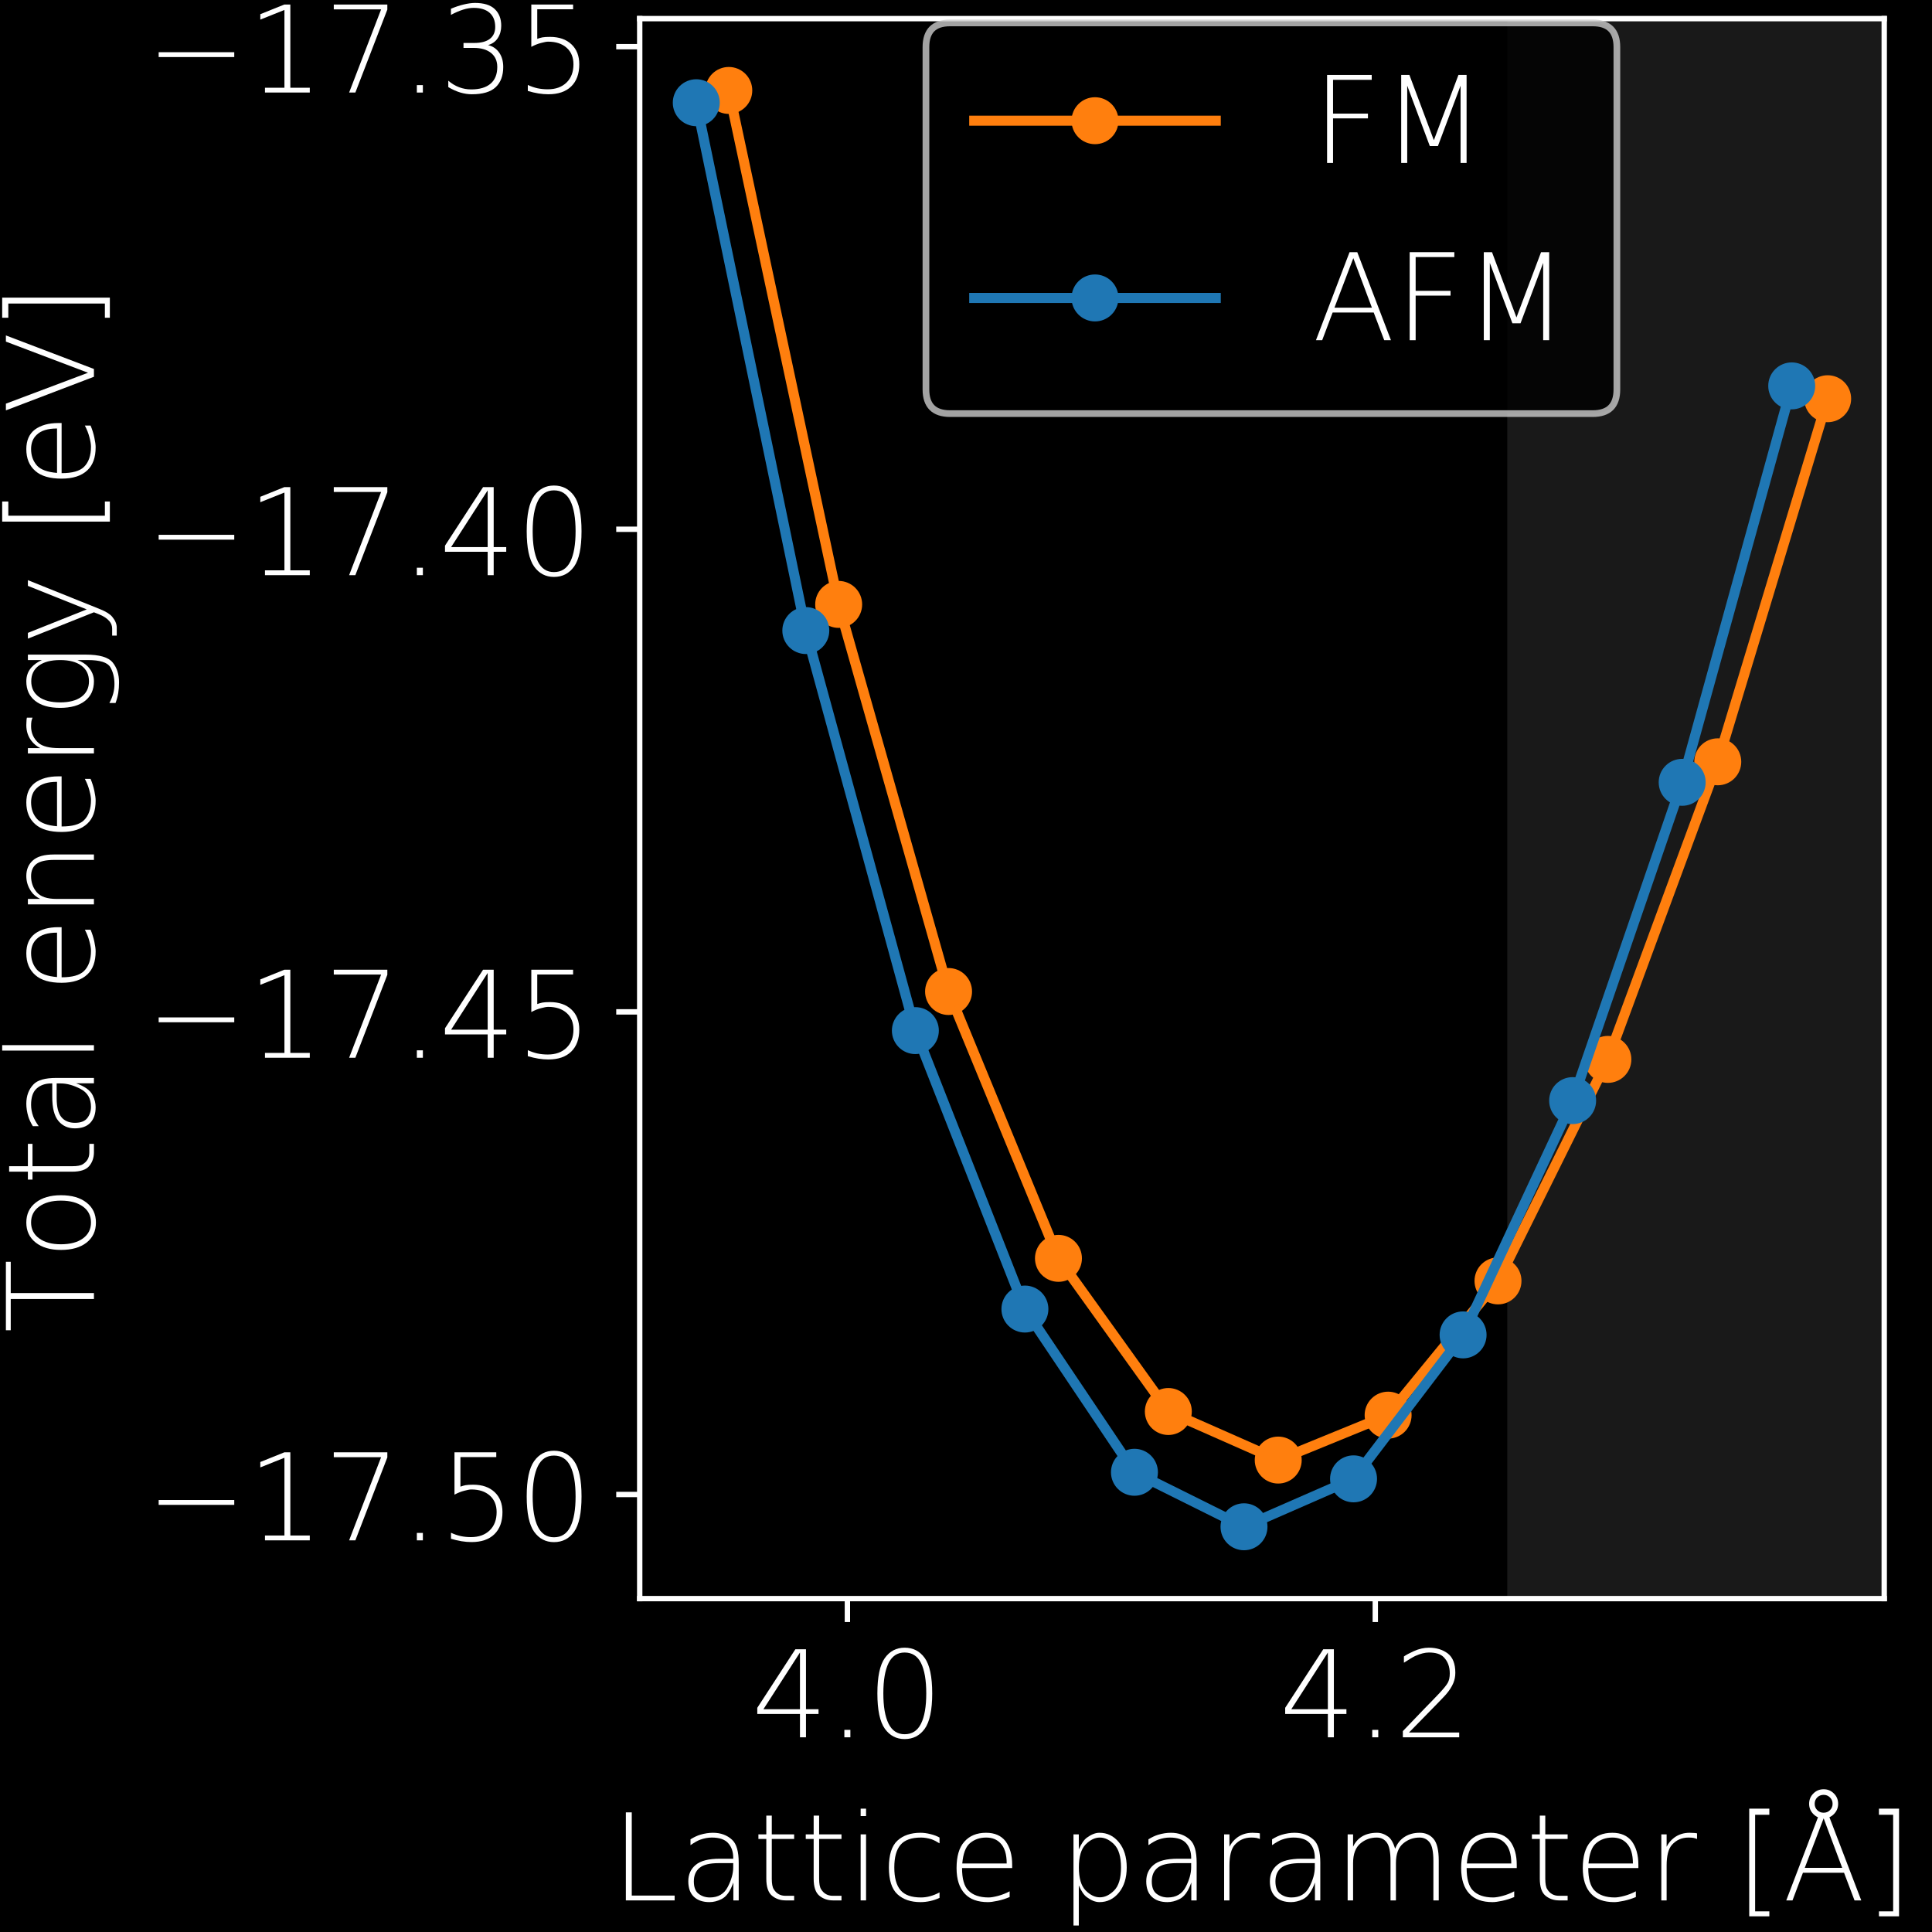 <?xml version="1.0" encoding="utf-8" standalone="no"?>
<!DOCTYPE svg PUBLIC "-//W3C//DTD SVG 1.1//EN"
  "http://www.w3.org/Graphics/SVG/1.1/DTD/svg11.dtd">
<!-- Created with matplotlib (http://matplotlib.org/) -->
<svg height="288pt" version="1.1" viewBox="0 0 288 288" width="288pt" xmlns="http://www.w3.org/2000/svg" xmlns:xlink="http://www.w3.org/1999/xlink">
 <defs>
  <style type="text/css">
*{stroke-linecap:butt;stroke-linejoin:round;}
  </style>
 </defs>
 <g id="figure_1">
  <g id="patch_1">
   <path d="M 0 288 
L 288 288 
L 288 0 
L 0 0 
z
"/>
  </g>
  <g id="axes_1">
   <g id="patch_2">
    <path d="M 95.36 238.3 
L 280.879 238.3 
L 280.879 2.776 
L 95.36 2.776 
z
"/>
   </g>
   <g id="patch_3">
    <path clip-path="url(#p30560ad4fe)" d="M 224.685 238.3 
L 224.685 2.776 
L 280.879 2.776 
L 280.879 238.3 
z
" style="fill:#333333;opacity:0.5;"/>
   </g>
   <g id="matplotlib.axis_1">
    <g id="xtick_1">
     <g id="line2d_1">
      <defs>
       <path d="M 0 0 
L 0 3.5 
" id="mebc3df7ec3" style="stroke:#ffffff;stroke-width:0.8;"/>
      </defs>
      <g>
       <use style="fill:#ffffff;stroke:#ffffff;stroke-width:0.8;" x="126.32" xlink:href="#mebc3df7ec3" y="238.3"/>
      </g>
     </g>
     <g id="text_1">
      <!-- 4.0 -->
      <defs>
       <path d="M 40.234 70.219 
L 9.969 23.25 
L 40.234 23.25 
z
M 36.422 72.906 
L 45.219 72.906 
L 45.219 23.25 
L 55.609 23.25 
L 55.609 19.344 
L 45.219 19.344 
L 45.219 0 
L 40.234 0 
L 40.234 19.344 
L 4.891 19.344 
L 4.891 24.422 
z
" id="DejaVuSans-ExtraLight-34"/>
       <path d="M 13.375 6.156 
L 18.359 6.156 
L 18.359 0 
L 13.375 0 
z
" id="DejaVuSans-ExtraLight-2e"/>
       <path d="M 31.5 70.219 
Q 22.562 70.219 18.219 61.531 
Q 13.875 52.781 13.875 36.375 
Q 13.875 19.969 18.219 11.234 
Q 22.562 2.547 31.5 2.547 
Q 40.719 2.547 45.062 11.234 
Q 49.422 19.969 49.422 36.375 
Q 49.422 52.781 45.062 61.531 
Q 40.719 70.219 31.5 70.219 
z
M 31.5 74.219 
Q 42.047 74.219 48.188 65.625 
Q 54.344 56.984 54.344 36.375 
Q 54.344 15.766 48.188 7.125 
Q 42.047 -1.469 31.5 -1.469 
Q 21.234 -1.469 15.094 7.125 
Q 8.938 15.766 8.938 36.375 
Q 8.938 56.984 15.094 65.625 
Q 21.234 74.219 31.5 74.219 
z
" id="DejaVuSans-ExtraLight-30"/>
      </defs>
      <g style="fill:#ffffff;" transform="translate(112.007 258.977)scale(0.18 -0.18)">
       <use xlink:href="#DejaVuSans-ExtraLight-34"/>
       <use x="63.623" xlink:href="#DejaVuSans-ExtraLight-2e"/>
       <use x="95.41" xlink:href="#DejaVuSans-ExtraLight-30"/>
      </g>
     </g>
    </g>
    <g id="xtick_2">
     <g id="line2d_2">
      <g>
       <use style="fill:#ffffff;stroke:#ffffff;stroke-width:0.8;" x="205.012" xlink:href="#mebc3df7ec3" y="238.3"/>
      </g>
     </g>
     <g id="text_2">
      <!-- 4.2 -->
      <defs>
       <path d="M 12.016 3.953 
L 53.609 3.953 
L 53.609 0 
L 6.938 0 
L 6.938 5.125 
L 25.094 24.031 
Q 31.844 30.859 37.312 36.672 
Q 42.391 42.094 44.094 45.062 
Q 45.797 48.047 45.797 52.938 
Q 45.797 61.375 40.625 66.5 
Q 36.859 70.219 28.516 70.219 
Q 23.641 70.219 17.281 67.391 
Q 14.5 66.109 7.812 61.766 
L 7.812 66.938 
Q 10.641 68.953 16.109 71.391 
Q 22.312 74.172 28.422 74.219 
Q 37.844 74.219 44.188 69.391 
Q 50.391 64.547 50.391 53.422 
Q 50.391 48.922 48.734 44.922 
Q 46.781 40.234 42.578 35.406 
Q 41.359 33.984 34.812 27.25 
z
" id="DejaVuSans-ExtraLight-32"/>
      </defs>
      <g style="fill:#ffffff;" transform="translate(190.699 258.977)scale(0.18 -0.18)">
       <use xlink:href="#DejaVuSans-ExtraLight-34"/>
       <use x="63.623" xlink:href="#DejaVuSans-ExtraLight-2e"/>
       <use x="95.41" xlink:href="#DejaVuSans-ExtraLight-32"/>
      </g>
     </g>
    </g>
    <g id="text_3">
     <!-- Lattice parameter [$\mathrm{\AA}$] -->
     <defs>
      <path d="M 12.203 72.906 
L 17.094 72.906 
L 17.094 4 
L 52.594 4 
L 52.594 0 
L 12.203 0 
z
" id="DejaVuSans-ExtraLight-4c"/>
      <path d="M 33.203 30.859 
Q 22.359 30.859 17.578 27 
Q 12.797 23.141 12.797 15.719 
Q 12.797 8.5 16.75 5.469 
Q 20.703 2.438 26.125 2.438 
Q 36.375 2.438 40.875 11.141 
Q 45.406 19.828 45.406 27.484 
L 45.406 30.859 
z
M 49.953 31.203 
L 49.953 0 
L 45.516 0 
L 45.516 14.844 
Q 41.75 3.953 35.547 0.984 
Q 30.609 -1.422 25.734 -1.422 
Q 17.578 -1.422 12.891 2.938 
Q 8.203 7.328 8.203 15.812 
Q 8.203 24.312 14.312 29.391 
Q 20.406 34.516 34.281 34.516 
L 45.406 34.516 
L 45.406 35.406 
Q 45.406 42.672 41.266 47.359 
Q 37.156 52.047 27.688 52.047 
Q 23 52.047 18.109 50.297 
Q 14.984 49.172 10.016 45.75 
L 10.016 50.594 
Q 14.359 53.266 18.109 54.391 
Q 23.578 56 28.609 56 
Q 38.281 56 44.531 50.141 
Q 49.953 45.125 49.953 31.203 
z
" id="DejaVuSans-ExtraLight-61"/>
      <path d="M 16.062 70.219 
L 16.062 54.688 
L 34.578 54.688 
L 34.578 50.875 
L 16.062 50.875 
L 16.062 18.016 
Q 16.062 11.766 17.672 9.281 
Q 21 3.812 27.344 3.812 
L 34.578 3.812 
L 34.578 0 
L 27.594 0 
Q 20.906 0 16.219 3.906 
Q 11.531 7.812 11.531 18.016 
L 11.531 50.875 
L 4.984 50.875 
L 4.984 54.688 
L 11.531 54.688 
L 11.531 70.219 
z
" id="DejaVuSans-ExtraLight-74"/>
      <path d="M 11.234 54.688 
L 15.719 54.688 
L 15.719 0 
L 11.234 0 
z
M 11.234 75.984 
L 15.719 75.984 
L 15.719 69.828 
L 11.234 69.828 
z
" id="DejaVuSans-ExtraLight-69"/>
      <path d="M 48.781 52.047 
L 48.781 47.266 
Q 44.734 49.75 42.094 50.641 
Q 37.547 52.047 33.406 52.047 
Q 21.578 52.047 16.453 45.984 
Q 11.328 39.938 11.328 27.297 
Q 11.328 14.547 16.453 8.484 
Q 21.578 2.438 33.406 2.438 
Q 37.312 2.438 41.109 3.516 
Q 44.969 4.547 48.781 6.641 
L 48.781 2.094 
Q 45.016 0.344 41.016 -0.531 
Q 36.969 -1.422 33.016 -1.422 
Q 21 -1.422 13.922 5.078 
Q 6.844 11.625 6.844 27.297 
Q 6.844 42.969 13.922 49.516 
Q 21 56 33.016 56 
Q 36.922 56 41.312 54.891 
Q 45.703 53.812 48.781 52.047 
z
" id="DejaVuSans-ExtraLight-63"/>
      <path d="M 53.953 29.594 
L 53.953 26.766 
L 12.453 26.766 
Q 12.453 13.578 17.578 8.297 
Q 23.25 2.438 34.422 2.438 
Q 37.359 2.438 42.188 3.719 
Q 47.078 4.984 51.859 7.516 
L 51.859 2.781 
Q 47.016 0.734 41.938 -0.344 
Q 36.859 -1.422 33.891 -1.422 
Q 21.234 -1.422 14.844 5.422 
Q 7.906 12.703 7.906 26.766 
Q 7.906 41.359 14.266 48.531 
Q 20.75 56 32.328 56 
Q 43.062 56 48.531 48.922 
Q 53.953 41.5 53.953 29.594 
z
M 49.422 30.562 
Q 49.422 42.094 44.234 47.359 
Q 39.891 52.047 32.422 52.047 
Q 24.266 52.047 18.75 47.172 
Q 13.672 42.625 12.641 30.562 
z
" id="DejaVuSans-ExtraLight-65"/>
      <path id="DejaVuSans-ExtraLight-20"/>
      <path d="M 15.828 12.406 
L 15.828 -20.797 
L 11.422 -20.797 
L 11.422 54.688 
L 15.828 54.688 
L 15.828 42.188 
Q 18.891 49.312 22.516 51.953 
Q 28.031 56 32.906 56 
Q 42.625 56 49.062 48.094 
Q 55.516 40.188 55.516 27.297 
Q 55.516 14.406 49.062 6.484 
Q 42.625 -1.422 32.906 -1.422 
Q 28.031 -1.422 22.516 2.641 
Q 18.891 5.281 15.828 12.406 
z
M 45.125 8.25 
Q 50.781 13.969 50.781 27.297 
Q 50.781 40.625 45.125 46.344 
Q 39.5 52.047 33.25 52.047 
Q 27.156 52.047 21.484 46.344 
Q 15.875 40.625 15.875 27.297 
Q 15.875 13.969 21.484 8.25 
Q 27.156 2.547 33.25 2.547 
Q 39.5 2.547 45.125 8.25 
z
" id="DejaVuSans-ExtraLight-70"/>
      <path d="M 41.016 50.828 
Q 39.938 51.375 38.094 51.766 
Q 36.422 52.047 33.891 52.047 
Q 25.594 52.047 20.125 45.906 
Q 15.828 40.922 15.828 28.812 
L 15.828 0 
L 11.422 0 
L 11.422 54.688 
L 15.828 54.688 
L 15.828 44.438 
Q 18.016 48.828 21.969 51.859 
Q 27.438 56 34.859 56 
Q 36.766 56 38.188 55.859 
Q 39.656 55.859 41.016 55.516 
z
" id="DejaVuSans-ExtraLight-72"/>
      <path d="M 50.688 42.781 
Q 53.219 49.359 58.688 52.734 
Q 63.875 56 71 56 
Q 78.125 56 82.422 50.984 
Q 86.766 46 86.766 33.016 
L 86.766 0 
L 82.328 0 
L 82.328 32.719 
Q 82.328 44.047 79.203 48.047 
Q 76.078 52.047 70.906 52.047 
Q 63.375 52.047 57.625 47.406 
Q 51.312 42.391 51.312 30.906 
L 51.312 0 
L 46.828 0 
L 46.828 32.719 
Q 46.828 43.656 43.797 47.844 
Q 40.766 52.047 35.406 52.047 
Q 27.875 52.047 22.125 47.359 
Q 15.828 42.328 15.828 30.906 
L 15.828 0 
L 11.328 0 
L 11.328 54.688 
L 15.828 54.688 
L 15.828 44.438 
Q 18.219 49.812 23.25 52.938 
Q 28.328 56 35.688 56 
Q 40.484 56 44.922 52.781 
Q 48.344 50.297 50.688 42.781 
z
" id="DejaVuSans-ExtraLight-6d"/>
      <path d="M 11.328 75.984 
L 27.984 75.984 
L 27.984 70.906 
L 16.219 70.906 
L 16.219 -9.078 
L 27.984 -9.078 
L 27.984 -13.188 
L 11.328 -13.188 
z
" id="DejaVuSans-ExtraLight-5b"/>
      <path d="M 41.359 80.031 
Q 41.359 83.109 39.203 85.25 
Q 37.062 87.406 33.938 87.406 
Q 30.766 87.406 28.656 85.297 
Q 26.516 83.156 26.516 80.031 
Q 26.516 76.859 28.656 74.75 
Q 30.766 72.609 33.938 72.609 
Q 37.062 72.609 39.203 74.75 
Q 41.359 76.906 41.359 80.031 
z
M 33.938 67.969 
L 18.312 26.953 
L 49.312 26.953 
z
M 29.25 68.844 
Q 27.156 69.734 25.438 71.484 
Q 21.922 75 21.922 80.031 
Q 21.922 85.062 25.438 88.531 
Q 28.906 92.047 33.938 92.047 
Q 38.969 92.047 42.438 88.531 
Q 45.953 85.062 45.953 80.031 
Q 45.953 75 42.438 71.484 
Q 40.766 69.781 38.719 68.891 
L 65.094 0 
L 59.516 0 
L 50.828 22.906 
L 16.797 22.906 
L 8.156 0 
L 2.984 0 
z
" id="DejaVuSans-ExtraLight-c5"/>
      <path d="M 27.984 75.984 
L 27.984 -13.188 
L 11.328 -13.188 
L 11.328 -9.078 
L 23.094 -9.078 
L 23.094 70.906 
L 11.328 70.906 
L 11.328 75.984 
z
" id="DejaVuSans-ExtraLight-5d"/>
     </defs>
     <g style="fill:#ffffff;" transform="translate(91.099 283.461)scale(0.18 -0.18)">
      <use transform="translate(0 0.953)" xlink:href="#DejaVuSans-ExtraLight-4c"/>
      <use transform="translate(55.713 0.953)" xlink:href="#DejaVuSans-ExtraLight-61"/>
      <use transform="translate(116.992 0.953)" xlink:href="#DejaVuSans-ExtraLight-74"/>
      <use transform="translate(156.201 0.953)" xlink:href="#DejaVuSans-ExtraLight-74"/>
      <use transform="translate(195.41 0.953)" xlink:href="#DejaVuSans-ExtraLight-69"/>
      <use transform="translate(223.193 0.953)" xlink:href="#DejaVuSans-ExtraLight-63"/>
      <use transform="translate(278.174 0.953)" xlink:href="#DejaVuSans-ExtraLight-65"/>
      <use transform="translate(339.697 0.953)" xlink:href="#DejaVuSans-ExtraLight-20"/>
      <use transform="translate(371.484 0.953)" xlink:href="#DejaVuSans-ExtraLight-70"/>
      <use transform="translate(434.961 0.953)" xlink:href="#DejaVuSans-ExtraLight-61"/>
      <use transform="translate(496.24 0.953)" xlink:href="#DejaVuSans-ExtraLight-72"/>
      <use transform="translate(537.354 0.953)" xlink:href="#DejaVuSans-ExtraLight-61"/>
      <use transform="translate(598.633 0.953)" xlink:href="#DejaVuSans-ExtraLight-6d"/>
      <use transform="translate(696.045 0.953)" xlink:href="#DejaVuSans-ExtraLight-65"/>
      <use transform="translate(757.568 0.953)" xlink:href="#DejaVuSans-ExtraLight-74"/>
      <use transform="translate(796.777 0.953)" xlink:href="#DejaVuSans-ExtraLight-65"/>
      <use transform="translate(858.301 0.953)" xlink:href="#DejaVuSans-ExtraLight-72"/>
      <use transform="translate(899.414 0.953)" xlink:href="#DejaVuSans-ExtraLight-20"/>
      <use transform="translate(931.201 0.953)" xlink:href="#DejaVuSans-ExtraLight-5b"/>
      <use transform="translate(970.215 0.953)" xlink:href="#DejaVuSans-ExtraLight-c5"/>
      <use transform="translate(1038.623 0.953)" xlink:href="#DejaVuSans-ExtraLight-5d"/>
     </g>
    </g>
   </g>
   <g id="matplotlib.axis_2">
    <g id="ytick_1">
     <g id="line2d_3">
      <defs>
       <path d="M 0 0 
L -3.5 0 
" id="m66edb3a531" style="stroke:#ffffff;stroke-width:0.8;"/>
      </defs>
      <g>
       <use style="fill:#ffffff;stroke:#ffffff;stroke-width:0.8;" x="95.36" xlink:href="#m66edb3a531" y="222.78"/>
      </g>
     </g>
     <g id="text_4">
      <!-- −17.50 -->
      <defs>
       <path d="M 73.188 33.406 
L 73.188 29.391 
L 10.594 29.391 
L 10.594 33.406 
z
" id="DejaVuSans-ExtraLight-2212"/>
       <path d="M 14.844 4 
L 30.953 4 
L 30.953 68.406 
L 10.984 60.406 
L 10.984 64.891 
L 30.859 72.906 
L 35.844 72.906 
L 35.844 4 
L 51.953 4 
L 51.953 0 
L 14.844 0 
z
" id="DejaVuSans-ExtraLight-31"/>
       <path d="M 8.203 72.906 
L 52.547 72.906 
L 52.547 68.703 
L 26.078 0 
L 20.906 0 
L 47.406 68.891 
L 8.203 68.891 
z
" id="DejaVuSans-ExtraLight-37"/>
       <path d="M 12.75 72.906 
L 47.359 72.906 
L 47.359 68.953 
L 17.672 68.953 
L 17.672 44.484 
Q 19.828 45.266 21.969 45.703 
Q 24.125 46.094 28.266 46.094 
Q 39.453 46.094 46 39.938 
Q 52.484 33.844 52.484 23.391 
Q 52.484 11.625 45.797 5.078 
Q 39.109 -1.422 26.906 -1.422 
Q 22.859 -1.422 18.609 -0.734 
Q 14.406 -0.047 9.859 1.312 
L 9.859 6.297 
Q 13.672 4.5 17.781 3.562 
Q 21.828 2.688 26.375 2.688 
Q 36.141 2.688 41.891 8.25 
Q 47.656 13.812 47.656 23.391 
Q 47.656 32.031 42.047 37.062 
Q 36.375 42.141 26.703 42.141 
Q 24.703 42.141 20.797 41.062 
Q 16.844 40.047 12.75 37.844 
z
" id="DejaVuSans-ExtraLight-35"/>
      </defs>
      <g style="fill:#ffffff;" transform="translate(21.746 229.618)scale(0.18 -0.18)">
       <use xlink:href="#DejaVuSans-ExtraLight-2212"/>
       <use x="83.789" xlink:href="#DejaVuSans-ExtraLight-31"/>
       <use x="147.412" xlink:href="#DejaVuSans-ExtraLight-37"/>
       <use x="211.035" xlink:href="#DejaVuSans-ExtraLight-2e"/>
       <use x="242.822" xlink:href="#DejaVuSans-ExtraLight-35"/>
       <use x="306.445" xlink:href="#DejaVuSans-ExtraLight-30"/>
      </g>
     </g>
    </g>
    <g id="ytick_2">
     <g id="line2d_4">
      <g>
       <use style="fill:#ffffff;stroke:#ffffff;stroke-width:0.8;" x="95.36" xlink:href="#m66edb3a531" y="150.839"/>
      </g>
     </g>
     <g id="text_5">
      <!-- −17.45 -->
      <g style="fill:#ffffff;" transform="translate(21.746 157.678)scale(0.18 -0.18)">
       <use xlink:href="#DejaVuSans-ExtraLight-2212"/>
       <use x="83.789" xlink:href="#DejaVuSans-ExtraLight-31"/>
       <use x="147.412" xlink:href="#DejaVuSans-ExtraLight-37"/>
       <use x="211.035" xlink:href="#DejaVuSans-ExtraLight-2e"/>
       <use x="242.822" xlink:href="#DejaVuSans-ExtraLight-34"/>
       <use x="306.445" xlink:href="#DejaVuSans-ExtraLight-35"/>
      </g>
     </g>
    </g>
    <g id="ytick_3">
     <g id="line2d_5">
      <g>
       <use style="fill:#ffffff;stroke:#ffffff;stroke-width:0.8;" x="95.36" xlink:href="#m66edb3a531" y="78.898"/>
      </g>
     </g>
     <g id="text_6">
      <!-- −17.40 -->
      <g style="fill:#ffffff;" transform="translate(21.746 85.737)scale(0.18 -0.18)">
       <use xlink:href="#DejaVuSans-ExtraLight-2212"/>
       <use x="83.789" xlink:href="#DejaVuSans-ExtraLight-31"/>
       <use x="147.412" xlink:href="#DejaVuSans-ExtraLight-37"/>
       <use x="211.035" xlink:href="#DejaVuSans-ExtraLight-2e"/>
       <use x="242.822" xlink:href="#DejaVuSans-ExtraLight-34"/>
       <use x="306.445" xlink:href="#DejaVuSans-ExtraLight-30"/>
      </g>
     </g>
    </g>
    <g id="ytick_4">
     <g id="line2d_6">
      <g>
       <use style="fill:#ffffff;stroke:#ffffff;stroke-width:0.8;" x="95.36" xlink:href="#m66edb3a531" y="6.958"/>
      </g>
     </g>
     <g id="text_7">
      <!-- −17.35 -->
      <defs>
       <path d="M 40.578 39.312 
Q 46.438 37.891 49.812 33.016 
Q 53.125 28.219 53.125 21.188 
Q 53.125 10.406 46.922 4.484 
Q 40.719 -1.422 27.094 -1.422 
Q 22.516 -1.422 17.672 0 
Q 12.797 1.469 7.625 4.5 
L 7.625 9.812 
Q 11.719 6.25 16.609 4.391 
Q 21.484 2.594 26.562 2.594 
Q 37.109 2.594 42.672 7.375 
Q 48.188 12.109 48.188 21.188 
Q 48.188 28.609 43.062 32.766 
Q 37.891 36.969 28.719 36.969 
L 20.219 36.969 
L 20.219 41.062 
L 29.109 41.062 
Q 37.547 41.062 42 44.438 
Q 46.484 47.859 46.484 54.297 
Q 46.484 61.922 41.891 66.016 
Q 37.25 70.125 28.656 70.125 
Q 24.656 70.125 20.016 68.703 
Q 15.375 67.281 9.812 64.312 
L 9.812 69.391 
Q 15.438 71.781 20.312 72.906 
Q 25.25 74.125 29.594 74.219 
Q 40.766 74.219 46.094 69.141 
Q 51.469 64.016 51.469 55.328 
Q 51.469 49.516 48.641 45.125 
Q 45.906 40.875 40.578 39.312 
z
" id="DejaVuSans-ExtraLight-33"/>
      </defs>
      <g style="fill:#ffffff;" transform="translate(21.746 13.796)scale(0.18 -0.18)">
       <use xlink:href="#DejaVuSans-ExtraLight-2212"/>
       <use x="83.789" xlink:href="#DejaVuSans-ExtraLight-31"/>
       <use x="147.412" xlink:href="#DejaVuSans-ExtraLight-37"/>
       <use x="211.035" xlink:href="#DejaVuSans-ExtraLight-2e"/>
       <use x="242.822" xlink:href="#DejaVuSans-ExtraLight-33"/>
       <use x="306.445" xlink:href="#DejaVuSans-ExtraLight-35"/>
      </g>
     </g>
    </g>
    <g id="text_8">
     <!-- Total energy [eV] -->
     <defs>
      <path d="M 2.203 72.906 
L 58.891 72.906 
L 58.891 68.891 
L 33.016 68.891 
L 33.016 0 
L 28.078 0 
L 28.078 68.891 
L 2.203 68.891 
z
" id="DejaVuSans-ExtraLight-54"/>
      <path d="M 43.844 45.312 
Q 39.016 52.047 30.656 52.047 
Q 22.312 52.047 17.484 45.359 
Q 12.594 38.719 12.594 27.391 
Q 12.594 15.766 17.438 9.125 
Q 22.266 2.438 30.672 2.438 
Q 39.016 2.438 43.844 9.125 
Q 48.734 15.875 48.734 27.391 
Q 48.734 38.578 43.844 45.312 
z
M 30.609 56 
Q 41.062 56 47.125 48.188 
Q 53.219 40.328 53.219 27.344 
Q 53.219 13.922 47.125 6.156 
Q 41.062 -1.656 30.609 -1.656 
Q 20.062 -1.656 13.969 6.109 
Q 7.906 13.875 7.906 27.344 
Q 7.906 40.484 14.016 48.234 
Q 20.125 56 30.609 56 
z
" id="DejaVuSans-ExtraLight-6f"/>
      <path d="M 11.328 75.984 
L 15.828 75.984 
L 15.828 0 
L 11.328 0 
z
" id="DejaVuSans-ExtraLight-6c"/>
      <path d="M 52.641 33.016 
L 52.641 0 
L 48.141 0 
L 48.141 32.719 
Q 48.141 43.359 44.719 47.703 
Q 41.312 52.047 34.672 52.047 
Q 26.906 52.047 21.391 47.359 
Q 15.828 42.625 15.828 30.906 
L 15.828 0 
L 11.328 0 
L 11.328 54.688 
L 15.828 54.688 
L 15.828 44.438 
Q 18.219 49.422 22.125 52.047 
Q 27.875 56 34.859 56 
Q 42.969 56 47.797 50.484 
Q 52.641 45.016 52.641 33.016 
z
" id="DejaVuSans-ExtraLight-6e"/>
      <path d="M 47.656 27.984 
Q 47.656 39.359 43.031 45.625 
Q 38.422 51.906 30.078 51.906 
Q 21.828 51.906 17.203 45.625 
Q 12.594 39.359 12.594 27.984 
Q 12.594 16.656 17.203 10.375 
Q 21.828 4.109 30.078 4.109 
Q 38.422 4.109 43.031 10.375 
Q 47.656 16.656 47.656 27.984 
z
M 52.156 6.781 
Q 52.156 -10.25 45.656 -15.516 
Q 39.156 -20.797 29.203 -20.797 
Q 24.469 -20.797 20.266 -20.125 
Q 16.062 -19.391 12.109 -17.922 
L 12.109 -12.797 
Q 16.062 -14.938 19.922 -15.969 
Q 23.781 -17 27.781 -17 
Q 35.938 -17 41.797 -13.531 
Q 47.656 -10.062 47.656 5.172 
L 47.656 13.719 
Q 45.656 8.109 42.141 4.891 
Q 36.766 -0.047 30.078 0 
Q 19.672 0 13.859 7.344 
Q 8.062 14.703 8.062 28.031 
Q 8.062 41.312 13.859 48.656 
Q 19.672 56 30.078 56 
Q 36.719 56 41.5 51.812 
Q 45.219 48.531 47.656 43.062 
L 47.656 54.688 
L 52.156 54.688 
z
" id="DejaVuSans-ExtraLight-67"/>
      <path d="M 29.781 -5.078 
Q 26.859 -12.359 23.484 -15.141 
Q 18.953 -18.891 14.594 -18.891 
L 7.906 -18.891 
L 7.906 -15.094 
L 13.625 -15.094 
Q 17.188 -15.094 19.875 -12.797 
Q 23.344 -9.812 25.594 -4.047 
L 27.203 0 
L 5.375 54.688 
L 10.156 54.688 
L 29.594 5.953 
L 49.078 54.688 
L 53.812 54.688 
z
" id="DejaVuSans-ExtraLight-79"/>
      <path d="M 30.859 0 
L 3.031 72.906 
L 8.594 72.906 
L 34.188 4.891 
L 59.969 72.906 
L 65.094 72.906 
L 37.312 0 
z
" id="DejaVuSans-ExtraLight-56"/>
     </defs>
     <g style="fill:#ffffff;" transform="translate(14.002 198.696)rotate(-90)scale(0.18 -0.18)">
      <use xlink:href="#DejaVuSans-ExtraLight-54"/>
      <use x="60.818" xlink:href="#DejaVuSans-ExtraLight-6f"/>
      <use x="122" xlink:href="#DejaVuSans-ExtraLight-74"/>
      <use x="161.209" xlink:href="#DejaVuSans-ExtraLight-61"/>
      <use x="222.488" xlink:href="#DejaVuSans-ExtraLight-6c"/>
      <use x="250.271" xlink:href="#DejaVuSans-ExtraLight-20"/>
      <use x="282.059" xlink:href="#DejaVuSans-ExtraLight-65"/>
      <use x="343.582" xlink:href="#DejaVuSans-ExtraLight-6e"/>
      <use x="406.961" xlink:href="#DejaVuSans-ExtraLight-65"/>
      <use x="468.484" xlink:href="#DejaVuSans-ExtraLight-72"/>
      <use x="509.582" xlink:href="#DejaVuSans-ExtraLight-67"/>
      <use x="569.592" xlink:href="#DejaVuSans-ExtraLight-79"/>
      <use x="628.771" xlink:href="#DejaVuSans-ExtraLight-20"/>
      <use x="660.559" xlink:href="#DejaVuSans-ExtraLight-5b"/>
      <use x="699.572" xlink:href="#DejaVuSans-ExtraLight-65"/>
      <use x="760.986" xlink:href="#DejaVuSans-ExtraLight-56"/>
      <use x="829.395" xlink:href="#DejaVuSans-ExtraLight-5d"/>
     </g>
    </g>
   </g>
   <g id="line2d_7">
    <path clip-path="url(#p30560ad4fe)" d="M 108.64 13.482 
L 125.02 90.099 
L 141.401 147.804 
L 157.782 187.58 
L 174.162 210.411 
L 190.543 217.65 
L 206.924 210.954 
L 223.304 190.942 
L 239.685 157.923 
L 256.066 113.561 
L 272.446 59.437 
" style="fill:none;stroke:#ff7f0e;stroke-linecap:square;stroke-width:1.5;"/>
    <defs>
     <path d="M 0 3 
C 0.796 3 1.559 2.684 2.121 2.121 
C 2.684 1.559 3 0.796 3 0 
C 3 -0.796 2.684 -1.559 2.121 -2.121 
C 1.559 -2.684 0.796 -3 0 -3 
C -0.796 -3 -1.559 -2.684 -2.121 -2.121 
C -2.684 -1.559 -3 -0.796 -3 0 
C -3 0.796 -2.684 1.559 -2.121 2.121 
C -1.559 2.684 -0.796 3 0 3 
z
" id="m3935a2e55a" style="stroke:#ff7f0e;"/>
    </defs>
    <g clip-path="url(#p30560ad4fe)">
     <use style="fill:#ff7f0e;stroke:#ff7f0e;" x="108.64" xlink:href="#m3935a2e55a" y="13.482"/>
     <use style="fill:#ff7f0e;stroke:#ff7f0e;" x="125.02" xlink:href="#m3935a2e55a" y="90.099"/>
     <use style="fill:#ff7f0e;stroke:#ff7f0e;" x="141.401" xlink:href="#m3935a2e55a" y="147.804"/>
     <use style="fill:#ff7f0e;stroke:#ff7f0e;" x="157.782" xlink:href="#m3935a2e55a" y="187.58"/>
     <use style="fill:#ff7f0e;stroke:#ff7f0e;" x="174.162" xlink:href="#m3935a2e55a" y="210.411"/>
     <use style="fill:#ff7f0e;stroke:#ff7f0e;" x="190.543" xlink:href="#m3935a2e55a" y="217.65"/>
     <use style="fill:#ff7f0e;stroke:#ff7f0e;" x="206.924" xlink:href="#m3935a2e55a" y="210.954"/>
     <use style="fill:#ff7f0e;stroke:#ff7f0e;" x="223.304" xlink:href="#m3935a2e55a" y="190.942"/>
     <use style="fill:#ff7f0e;stroke:#ff7f0e;" x="239.685" xlink:href="#m3935a2e55a" y="157.923"/>
     <use style="fill:#ff7f0e;stroke:#ff7f0e;" x="256.066" xlink:href="#m3935a2e55a" y="113.561"/>
     <use style="fill:#ff7f0e;stroke:#ff7f0e;" x="272.446" xlink:href="#m3935a2e55a" y="59.437"/>
    </g>
   </g>
   <g id="line2d_8">
    <path clip-path="url(#p30560ad4fe)" d="M 103.793 15.313 
L 120.122 93.996 
L 136.452 153.631 
L 152.782 195.139 
L 169.111 219.47 
L 185.441 227.594 
L 201.771 220.449 
L 218.1 198.99 
L 234.43 164.067 
L 250.759 116.62 
L 267.089 57.523 
" style="fill:none;stroke:#1f77b4;stroke-linecap:square;stroke-width:1.5;"/>
    <defs>
     <path d="M 0 3 
C 0.796 3 1.559 2.684 2.121 2.121 
C 2.684 1.559 3 0.796 3 0 
C 3 -0.796 2.684 -1.559 2.121 -2.121 
C 1.559 -2.684 0.796 -3 0 -3 
C -0.796 -3 -1.559 -2.684 -2.121 -2.121 
C -2.684 -1.559 -3 -0.796 -3 0 
C -3 0.796 -2.684 1.559 -2.121 2.121 
C -1.559 2.684 -0.796 3 0 3 
z
" id="mc830ffdcfd" style="stroke:#1f77b4;"/>
    </defs>
    <g clip-path="url(#p30560ad4fe)">
     <use style="fill:#1f77b4;stroke:#1f77b4;" x="103.793" xlink:href="#mc830ffdcfd" y="15.313"/>
     <use style="fill:#1f77b4;stroke:#1f77b4;" x="120.122" xlink:href="#mc830ffdcfd" y="93.996"/>
     <use style="fill:#1f77b4;stroke:#1f77b4;" x="136.452" xlink:href="#mc830ffdcfd" y="153.631"/>
     <use style="fill:#1f77b4;stroke:#1f77b4;" x="152.782" xlink:href="#mc830ffdcfd" y="195.139"/>
     <use style="fill:#1f77b4;stroke:#1f77b4;" x="169.111" xlink:href="#mc830ffdcfd" y="219.47"/>
     <use style="fill:#1f77b4;stroke:#1f77b4;" x="185.441" xlink:href="#mc830ffdcfd" y="227.594"/>
     <use style="fill:#1f77b4;stroke:#1f77b4;" x="201.771" xlink:href="#mc830ffdcfd" y="220.449"/>
     <use style="fill:#1f77b4;stroke:#1f77b4;" x="218.1" xlink:href="#mc830ffdcfd" y="198.99"/>
     <use style="fill:#1f77b4;stroke:#1f77b4;" x="234.43" xlink:href="#mc830ffdcfd" y="164.067"/>
     <use style="fill:#1f77b4;stroke:#1f77b4;" x="250.759" xlink:href="#mc830ffdcfd" y="116.62"/>
     <use style="fill:#1f77b4;stroke:#1f77b4;" x="267.089" xlink:href="#mc830ffdcfd" y="57.523"/>
    </g>
   </g>
   <g id="patch_4">
    <path d="M 95.36 238.3 
L 95.36 2.776 
" style="fill:none;stroke:#ffffff;stroke-linecap:square;stroke-linejoin:miter;stroke-width:0.8;"/>
   </g>
   <g id="patch_5">
    <path d="M 280.879 238.3 
L 280.879 2.776 
" style="fill:none;stroke:#ffffff;stroke-linecap:square;stroke-linejoin:miter;stroke-width:0.8;"/>
   </g>
   <g id="patch_6">
    <path d="M 95.36 238.3 
L 280.879 238.3 
" style="fill:none;stroke:#ffffff;stroke-linecap:square;stroke-linejoin:miter;stroke-width:0.8;"/>
   </g>
   <g id="patch_7">
    <path d="M 95.36 2.776 
L 280.879 2.776 
" style="fill:none;stroke:#ffffff;stroke-linecap:square;stroke-linejoin:miter;stroke-width:0.8;"/>
   </g>
   <g id="legend_1">
    <g id="patch_8">
     <path d="M 141.629 61.657 
L 237.426 61.657 
Q 241.026 61.657 241.026 58.057 
L 241.026 7.016 
Q 241.026 3.416 237.426 3.416 
L 141.629 3.416 
Q 138.029 3.416 138.029 7.016 
L 138.029 58.057 
Q 138.029 61.657 141.629 61.657 
z
" style="opacity:0.8;stroke:#cccccc;stroke-linejoin:miter;"/>
    </g>
    <g id="line2d_9">
     <path d="M 145.229 17.993 
L 181.229 17.993 
" style="fill:none;stroke:#ff7f0e;stroke-linecap:square;stroke-width:1.5;"/>
    </g>
    <g id="line2d_10">
     <g>
      <use style="fill:#ff7f0e;stroke:#ff7f0e;" x="163.229" xlink:href="#m3935a2e55a" y="17.993"/>
     </g>
    </g>
    <g id="text_9">
     <!-- FM -->
     <defs>
      <path d="M 12.203 72.906 
L 49.172 72.906 
L 49.172 68.844 
L 17.141 68.844 
L 17.141 40.875 
L 46.047 40.875 
L 46.047 36.922 
L 17.141 36.922 
L 17.141 0 
L 12.203 0 
z
" id="DejaVuSans-ExtraLight-46"/>
      <path d="M 16.062 72.906 
L 22.859 72.906 
L 43.109 18.844 
L 63.484 72.906 
L 70.219 72.906 
L 70.219 0 
L 65.234 0 
L 65.234 64.016 
L 46.484 14.016 
L 39.75 14.016 
L 21.047 64.016 
L 21.047 0 
L 16.062 0 
z
" id="DejaVuSans-ExtraLight-4d"/>
     </defs>
     <g style="fill:#ffffff;" transform="translate(195.629 24.293)scale(0.18 -0.18)">
      <use xlink:href="#DejaVuSans-ExtraLight-46"/>
      <use x="57.52" xlink:href="#DejaVuSans-ExtraLight-4d"/>
     </g>
    </g>
    <g id="line2d_11">
     <path d="M 145.229 44.413 
L 181.229 44.413 
" style="fill:none;stroke:#1f77b4;stroke-linecap:square;stroke-width:1.5;"/>
    </g>
    <g id="line2d_12">
     <g>
      <use style="fill:#1f77b4;stroke:#1f77b4;" x="163.229" xlink:href="#mc830ffdcfd" y="44.413"/>
     </g>
    </g>
    <g id="text_10">
     <!-- AFM -->
     <defs>
      <path d="M 33.938 67.969 
L 18.312 26.953 
L 49.312 26.953 
z
M 30.812 72.906 
L 37.203 72.906 
L 65.094 0 
L 59.516 0 
L 50.828 22.906 
L 16.797 22.906 
L 8.156 0 
L 2.984 0 
z
" id="DejaVuSans-ExtraLight-41"/>
     </defs>
     <g style="fill:#ffffff;" transform="translate(195.629 50.713)scale(0.18 -0.18)">
      <use xlink:href="#DejaVuSans-ExtraLight-41"/>
      <use x="68.408" xlink:href="#DejaVuSans-ExtraLight-46"/>
      <use x="125.928" xlink:href="#DejaVuSans-ExtraLight-4d"/>
     </g>
    </g>
   </g>
  </g>
 </g>
 <defs>
  <clipPath id="p30560ad4fe">
   <rect height="235.524" width="185.519" x="95.36" y="2.776"/>
  </clipPath>
 </defs>
</svg>
